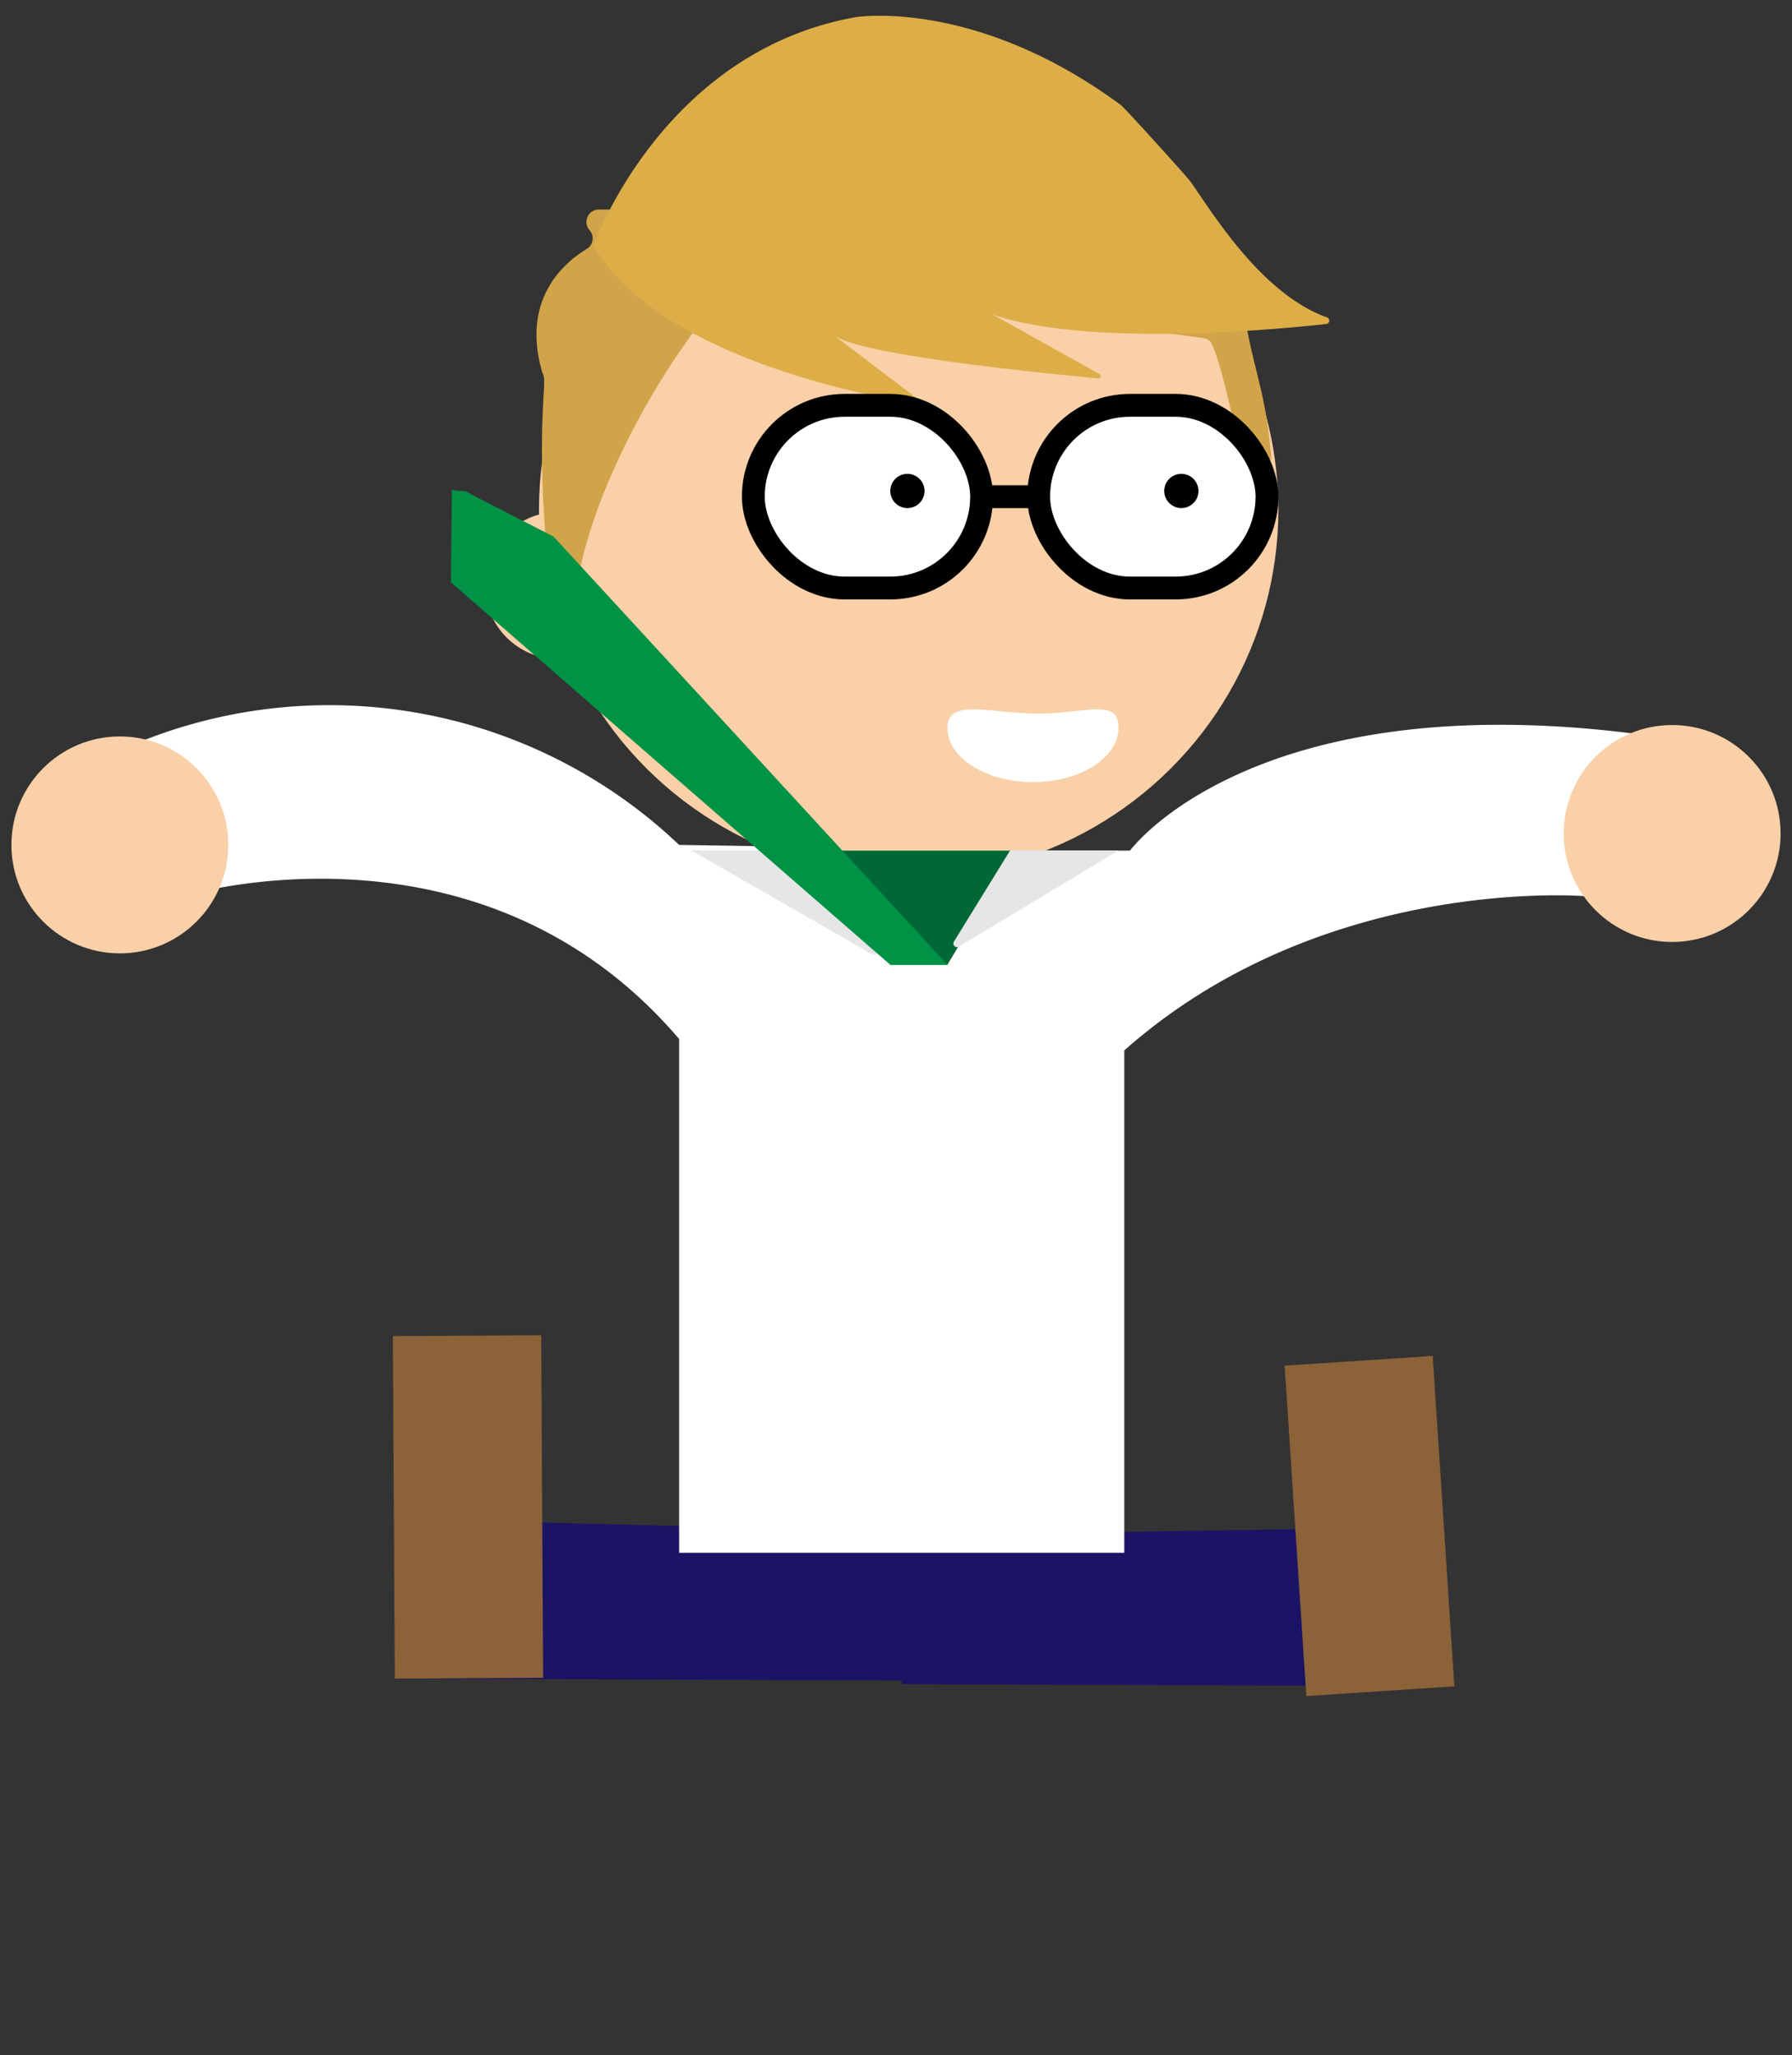 <svg xmlns="http://www.w3.org/2000/svg" viewBox="0 0 157 180">
  <rect x="0" y="0" width="157" height="180" fill="#333333" stroke="none"/>
  <title>Nate_Sprites</title>
  <g id="Layer_2" data-name="Layer 2">
    <g>
      <polygon points="34.59 147.02 34.51 133.02 79.95 134.17 80.56 147.19 34.59 147.02" style="fill: #1b1464"/>
      <rect x="26" y="125.49" width="30" height="13" transform="translate(172.76 90.25) rotate(89.68)" style="fill: #8c6239"/>
      <polygon points="126.49 133.72 127.41 147.69 79 147.5 78 134.5 126.49 133.72" style="fill: #1b1464"/>
      <rect x="105.47" y="127.15" width="29" height="13" transform="translate(-5.51 262.13) rotate(-93.76)" style="fill: #8c6239"/>
    </g>
    <g>
      <path d="M98.5,92v44h-39V91h0C42,70.5,16,78.5,16,78.5l-5-13A44.49,44.49,0,0,1,59.5,74h0l31.5.5h8s11-15,46-10l-6,14s-23-2-40.5,13.5" style="fill: #fff"/>
      <circle cx="10.5" cy="74" r="9.5" style="fill: #f9d0a7"/>
      <circle cx="146.5" cy="73" r="9.5" style="fill: #f9d0a7"/>
    </g>
    <g>
      <ellipse cx="79.61" cy="44.64" rx="32.39" ry="32.14" style="fill: #f9d0a7"/>
      <circle cx="48.95" cy="51.28" r="6.45" style="fill: #f9d0a7"/>
      <path d="M98,63.73c0,2.63-3.36,4.77-7.5,4.77S83,66.36,83,63.73s3.86-1.23,8-1.23S98,61.09,98,63.73Z" style="fill: #fff"/>
    </g>
    <g>
      <path d="M111.36,39.81C110.86,34.34,110,33,109.1,28a1.09,1.09,0,0,0-.58-.78L85.76,15.65a1,1,0,0,0-.63-.11L62.76,18.35H52.46a1.09,1.09,0,0,0-.81,1.81h0a1.08,1.08,0,0,1-.24,1.64c-2,1.21-5.73,4.39-3.93,10.72a1.17,1.17,0,0,0,.09.24c.44.8-.73,4.45.47,17.23a1.37,1.37,0,0,0,2.71.15C52.86,40,60.39,28.4,64.82,24.42a1.06,1.06,0,0,1,.92-.23l39.75,5.43a1.08,1.08,0,0,1,.51.26c.54.51,1.72,5.17,2.76,10.3A1.31,1.31,0,0,0,111.36,39.81Z" style="fill: #d1a44a"/>
      <path d="M80.59,35.32C78,35.15,57.68,31.58,52,21.5c0,0,6-17,23-20,0,0,10.46-1.7,23.2,7.7.37.28,5.86,6.35,6.12,6.73,1.92,2.73,6.2,9.82,11.94,11.87a.3.3,0,0,1-.06.58c-5,.54-21,2-29.24-.84l9.36,5.22a.2.2,0,0,1-.1.38c-4.14-.39-20.88-2-23.17-3.79l7.6,5.79A.1.1,0,0,1,80.59,35.32Z" style="fill: #ddae47"/>
    </g>
    <g>
      <g>
        <rect x="91" y="35.5" width="20" height="16" rx="8" style="fill: #fff;stroke: #000;stroke-miterlimit: 10;stroke-width: 2px"/>
        <rect x="66" y="35.5" width="20" height="16" rx="8" style="fill: #fff;stroke: #000;stroke-miterlimit: 10;stroke-width: 2px"/>
        <line x1="86" y1="43.5" x2="91" y2="43.5" style="fill: none;stroke: #000;stroke-miterlimit: 10;stroke-width: 2px"/>
      </g>
      <circle cx="79.5" cy="43" r="1.5"/>
      <circle cx="103.5" cy="43" r="1.5"/>
    </g>
    <g>
      <polygon points="73.49 74.5 78 84.5 83 84.5 89 74.5 73.49 74.5" style="fill: #006837"/>
      <path d="M73,74.5l4.42,8.07a.8.8,0,0,1-1.17.91l-15.7-9Z" style="fill: #e6e6e6"/>
      <path d="M83.57,82.48l4.93-8H98L84,82.92A.32.32,0,0,1,83.57,82.48Z" style="fill: #e6e6e6"/>
      <path d="M78,84.5,39.5,51l.09-8.16c.1.16.74.15.91.16.46,0,.44.12.86.34L48.5,47,83,84.5Z" style="fill: #009245"/>
    </g>
  </g>
</svg>
